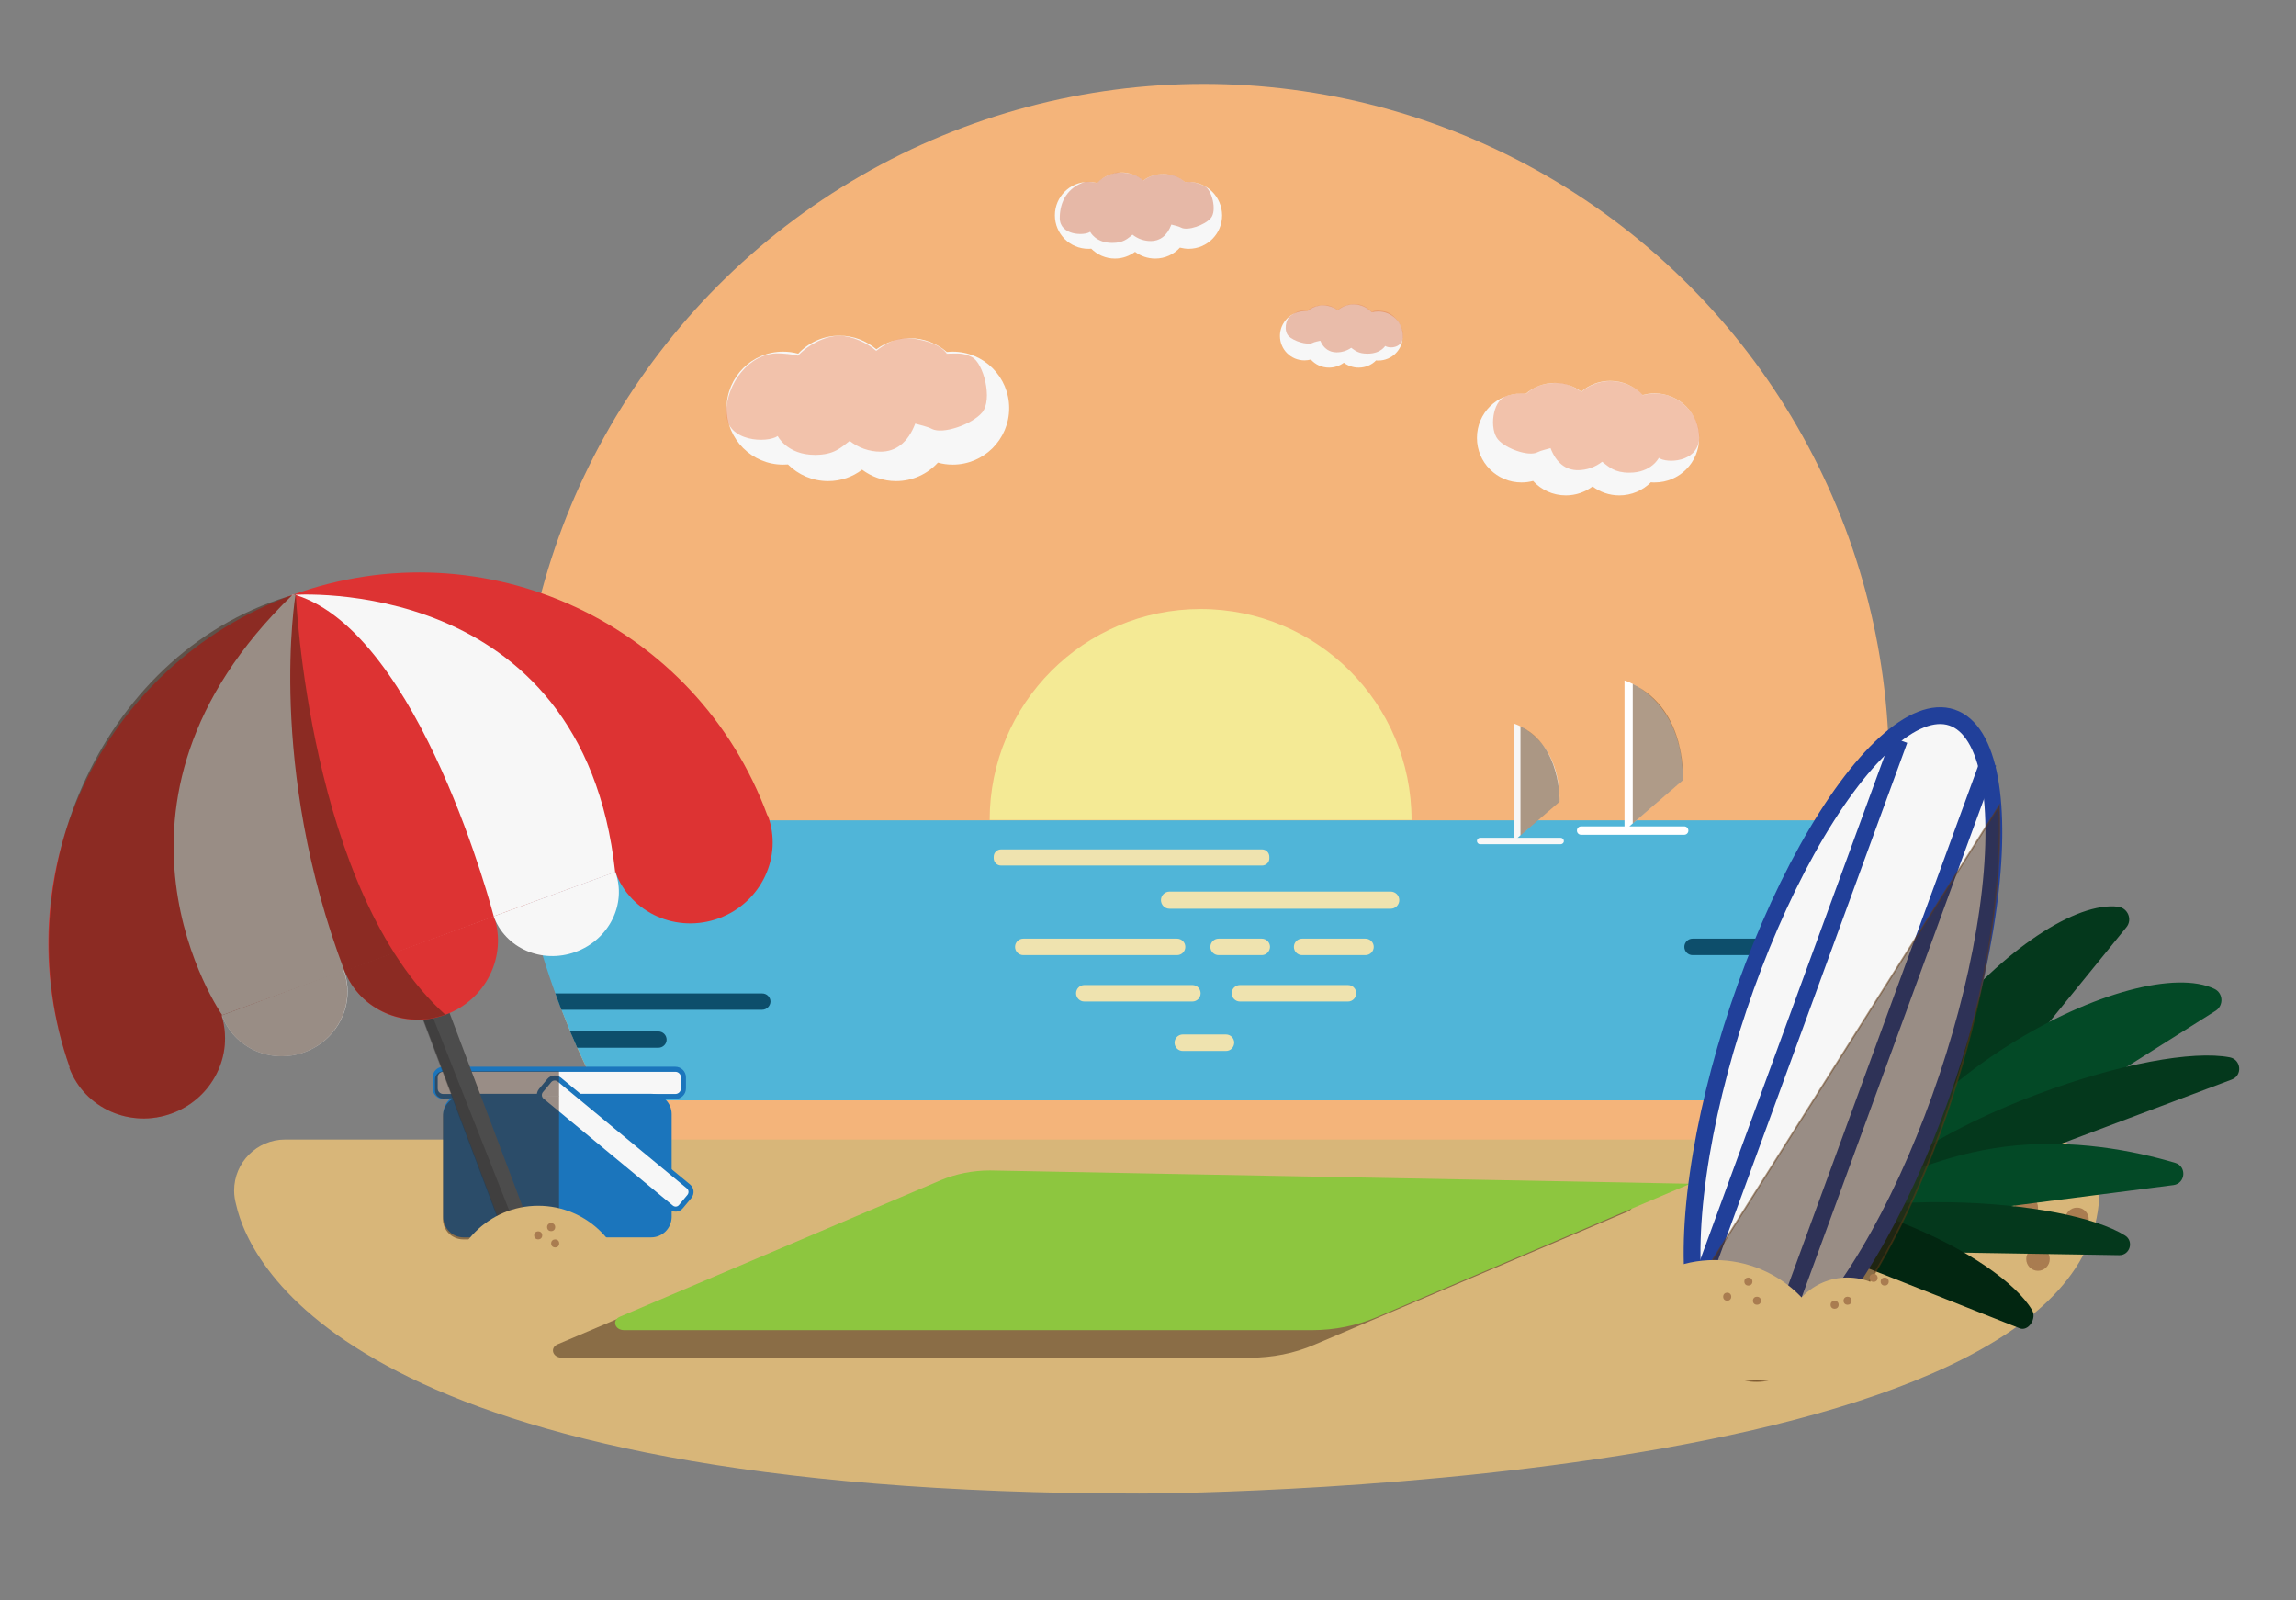 <?xml version="1.0" encoding="utf-8"?>
<!-- Generator: Adobe Illustrator 22.1.0, SVG Export Plug-In . SVG Version: 6.00 Build 0)  -->
<svg version="1.1" id="Beer" xmlns="http://www.w3.org/2000/svg" xmlns:xlink="http://www.w3.org/1999/xlink" x="0px" y="0px"
	 viewBox="0 0 1366 952" style="enable-background:new 0 0 1366 952;" xml:space="preserve">
<rect x="0" y="0" width="1366" height="952" fill="#808080" stroke="none"/>
<style type="text/css">
	.st0{fill:#F4B47A;}
	.st1{fill:#F7F7F7;}
	.st2{fill:#50B5D8;}
	.st3{fill:#F7F7F7;stroke:#1B75BC;stroke-width:3;stroke-miterlimit:10;}
	.st4{fill:#D8B679;}
	.st5{fill:#1B75BC;}
	.st6{opacity:0.5;}
	.st7{fill:#3C2415;}
	.st8{fill:#4C4C4C;}
	.st9{opacity:0.29;fill:#231F20;}
	.st10{fill:#DD3333;}
	.st11{fill:#A97C50;}
	.st12{opacity:0.5;fill:#3C2415;}
	.st13{fill:#8DC63F;}
	.st14{fill:#EFE3AF;}
	.st15{fill:#FFFFFF;}
	.st16{fill:#F4EA95;}
	.st17{opacity:0.5;fill:#EF8F60;}
	.st18{fill:#0D4E6B;}
	.st19{opacity:0.5;fill:#603913;}
	.st20{opacity:0.5;fill:#D67B58;}
	.st21{fill:#04381C;}
	.st22{fill:#034926;}
	.st23{opacity:0.5;fill:#DD825E;}
	.st24{fill:#022611;}
	.st25{fill:#F7F7F7;stroke:#21409A;stroke-width:10;stroke-miterlimit:10;}
	.st26{opacity:0.5;fill:#3C2415;stroke:#603913;stroke-miterlimit:10;}
</style>
<circle class="st0" cx="716.1" cy="457.7" r="407.8"/>
<path class="st1" d="M566.8,209.2c-1.2,0-2.3,0.1-3.5,0.2c-5.9-5.1-13.6-8.2-21.9-8.2c-7.5,0-14.4,2.5-20,6.6
	c-5.9-5-13.5-8.1-21.9-8.1c-9.7,0-18.5,4.1-24.6,10.7c-2.9-0.8-5.9-1.2-9-1.2c-18.6,0-33.6,15.1-33.6,33.6
	c0,18.6,15.1,33.6,33.6,33.6c1,0,2-0.1,2.9-0.1c6.1,6.1,14.5,9.9,23.9,9.9c7.6,0,14.6-2.5,20.2-6.8c5.6,4.2,12.6,6.8,20.2,6.8
	c9.8,0,18.7-4.2,24.9-11c2.8,0.8,5.7,1.2,8.8,1.2c18.6,0,33.6-15.1,33.6-33.6C600.4,224.3,585.4,209.2,566.8,209.2z"/>
<path class="st2" d="M309.3,488h814.4c0,0-4.1,96.3-50.6,166.6H358.8C358.8,654.6,309.3,566.3,309.3,488z"/>
<path class="st3" d="M401.8,652.3H263.7c-2.6,0-4.8-2.1-4.8-4.8v-6.6c0-2.6,2.1-4.8,4.8-4.8h138.1c2.6,0,4.8,2.1,4.8,4.8v6.6
	C406.6,650.2,404.4,652.3,401.8,652.3z"/>
<path class="st4" d="M1249,708.2c0-16.7-13.6-30.3-30.3-30.3H169.6c-16.7,0-30.3,13.6-30.3,30.3v0l0,0c0,0,0,0.1,0,0.3
	c0,2.8,0.5,5.6,1.2,8.2c8.1,35.7,69.5,171.8,537.2,171.8C677.7,888.5,1249,888.5,1249,708.2C1249,708.2,1249,708.2,1249,708.2
	L1249,708.2z"/>
<path class="st5" d="M387.4,736.1H275.8c-6.7,0-12.1-5.4-12.1-12.1v-61.2c0-6.7,5.4-12.1,12.1-12.1h111.7c6.7,0,12.1,5.4,12.1,12.1
	V724C399.5,730.7,394.1,736.1,387.4,736.1z"/>
<path class="st3" d="M399.3,718.3l-76.9-63.6c-1.8-1.5-2-4.1-0.6-5.9l5-6c1.5-1.8,4.1-2,5.9-0.6l76.9,63.6c1.8,1.5,2,4.1,0.6,5.9
	l-5,6C403.7,719.6,401.1,719.8,399.3,718.3z"/>
<g class="st6">
	<path class="st7" d="M263.6,653.5c-2.6,0-4.8-2.1-4.8-4.8v-6.6c0-2.6,2.1-4.8,4.8-4.8h69l0,14.8C297.7,653,263.6,653.5,263.6,653.5
		z"/>
	<path class="st7" d="M332.6,737.3h-57c-6.7,0-12.1-5.4-12.1-12.1v-61.2c0-6.7,5.4-12.1,12.1-12.1h57V737.3z"/>
</g>
<rect x="270.2" y="556.6" transform="matrix(0.936 -0.353 0.353 0.936 -212.943 140.106)" class="st8" width="16" height="196"/>
<polygon class="st9" points="250.5,603.9 256.6,602.7 304.6,724.3 298,730 "/>
<path class="st10" d="M456.8,485.1l-0.2,0.1C414.6,371,288.3,312.3,174,353.9C60,395.3,1,520.9,41.5,635l-0.3,0.1
	c9,24.2,36.4,36.4,61.2,27.2c24-8.9,36.8-34.6,29.4-58.2l0.4-0.1l72.8-26.5c9.1,23.3,35.7,35.1,59.9,26.2c24.2-8.8,37-34.9,29-58.6
	l45.8-16.7l29-10.6l-2.6,1c9.1,24.5,36.8,36.7,61.8,27.4S465.9,509.5,456.8,485.1z"/>
<circle class="st11" cx="1205.5" cy="718.4" r="7"/>
<path class="st12" d="M743.5,807.7H334.3c-5.5,0-7.4-5.9-2.5-8l190.9-81.2c9-3.8,19.1-5.8,29.3-5.8H966c5.5,0,7.4,5.9,2.5,8
	L781.9,800C770.1,805.1,756.9,807.7,743.5,807.7z"/>
<circle class="st11" cx="1235.7" cy="725.4" r="7"/>
<circle class="st11" cx="1212.5" cy="749" r="7"/>
<path class="st13" d="M1005.6,704.2l-186.6,79.4c-11.8,5-25,7.7-38.4,7.7H371.3c-5.5,0-7.4-5.9-2.5-8l190.9-81.2
	c9-3.8,19.1-5.8,29.3-5.8"/>
<path class="st4" d="M373.1,770.2H267.3c0-29.2,23.7-52.9,52.9-52.9S373.1,741,373.1,770.2z"/>
<path class="st1" d="M132.2,603.9c0,0-87.4-125.1,41.8-250c0,0,172.6-13.4,192,164.9L132.2,603.9z"/>
<path class="st10" d="M175.8,353.9c0,0-17.2,101.8,29.2,223.9l88.8-32.5C293.8,545.2,250.3,377,175.8,353.9z"/>
<path class="st1" d="M204.5,577.1L132,604c7.2,19.5,29.3,29.3,49.3,21.9C201.4,618.4,211.7,596.6,204.5,577.1z"/>
<path class="st1" d="M366.1,518.7l-72.4,26.4c6.9,19,28.7,28.5,48.7,21.2C362.4,559,373,537.7,366.1,518.7z"/>
<circle class="st11" cx="320.2" cy="734.9" r="2.4"/>
<circle class="st11" cx="330.3" cy="739.7" r="2.4"/>
<circle class="st11" cx="327.9" cy="730" r="2.4"/>
<path class="st14" d="M827.4,540.6H695.8c-2.8,0-5.1-2.3-5.1-5.1l0,0c0-2.8,2.3-5.1,5.1-5.1h131.6c2.8,0,5.1,2.3,5.1,5.1l0,0
	C832.5,538.3,830.2,540.6,827.4,540.6z"/>
<path class="st14" d="M802,595.8h-64.3c-2.7,0-4.9-2.2-4.9-4.9l0,0c0-2.7,2.2-4.9,4.9-4.9H802c2.7,0,4.9,2.2,4.9,4.9l0,0
	C806.8,593.6,804.7,595.8,802,595.8z"/>
<path class="st1" d="M900.8,500.2v-69.7c0,0,27.2,7.9,27.1,46.3L900.8,500.2z"/>
<path class="st1" d="M928.5,502.2h-47.9c-1.1,0-1.9-0.9-1.9-1.9l0,0c0-1.1,0.9-1.9,1.9-1.9h47.9c1.1,0,1.9,0.9,1.9,1.9l0,0
	C930.5,501.3,929.6,502.2,928.5,502.2z"/>
<path class="st15" d="M1002,491.6h-32.6l31.8-27.5c0.2-49.2-34.7-59.3-34.7-59.3v86.8h-25.8c-1.4,0-2.5,1.1-2.5,2.5
	c0,1.4,1.1,2.5,2.5,2.5h61.3c1.4,0,2.5-1.1,2.5-2.5C1004.5,492.7,1003.4,491.6,1002,491.6z"/>
<path class="st14" d="M750.8,514.9H595.6c-2.5,0-4.4-2-4.4-4.4v-0.8c0-2.5,2-4.4,4.4-4.4h155.2c2.5,0,4.4,2,4.4,4.4v0.8
	C755.3,512.9,753.3,514.9,750.8,514.9z"/>
<path class="st14" d="M700.3,568.2h-91.5c-2.7,0-4.9-2.2-4.9-4.9l0,0c0-2.7,2.2-4.9,4.9-4.9h91.5c2.7,0,4.9,2.2,4.9,4.9l0,0
	C705.2,566,703,568.2,700.3,568.2z"/>
<path class="st16" d="M839.8,487.8H588.8c0-69.3,56.2-125.5,125.5-125.5S839.8,418.4,839.8,487.8z"/>
<path class="st14" d="M729.4,625.2h-25.7c-2.7,0-4.9-2.2-4.9-4.9l0,0c0-2.7,2.2-4.9,4.9-4.9h25.7c2.7,0,4.9,2.2,4.9,4.9l0,0
	C734.2,623.1,732.1,625.2,729.4,625.2z"/>
<path class="st14" d="M709.4,595.8h-64.3c-2.7,0-4.9-2.2-4.9-4.9l0,0c0-2.7,2.2-4.9,4.9-4.9h64.3c2.7,0,4.9,2.2,4.9,4.9l0,0
	C714.3,593.6,712.1,595.8,709.4,595.8z"/>
<path class="st14" d="M750.7,568.2H725c-2.7,0-4.9-2.2-4.9-4.9l0,0c0-2.7,2.2-4.9,4.9-4.9h25.7c2.7,0,4.9,2.2,4.9,4.9l0,0
	C755.5,566,753.4,568.2,750.7,568.2z"/>
<path class="st14" d="M812.4,568.2h-37.7c-2.7,0-4.9-2.2-4.9-4.9l0,0c0-2.7,2.2-4.9,4.9-4.9h37.7c2.7,0,4.9,2.2,4.9,4.9l0,0
	C817.3,566,815.1,568.2,812.4,568.2z"/>
<path class="st0" d="M175.8,347.1"/>
<path class="st12" d="M264.9,603.6C183.6,530.3,176,353.5,176,353.5C62.7,384.6,1,520.9,41.5,635l-0.3,0.1
	c9,24.2,36.4,36.4,61.2,27.2c24-8.9,36.8-34.6,29.4-58.2l0.4-0.1l6.1-2.2L132,604c7.2,19.5,29.3,29.3,49.3,21.9
	c19.8-7.4,30.2-28.9,23.2-48.4l0.4-0.1C214.1,600.7,240.6,612.4,264.9,603.6L264.9,603.6z"/>
<path class="st17" d="M563.3,210.4C562.2,210.4,564.4,210.2,563.3,210.4c-4.2-6.2-16.6-9.2-24.3-9.2c-6.8,0-12.6,3.6-17.7,7.5
	c-5.3-4.7-14.3-8.9-21.9-8.9c-8.8,0-19,5.6-24.6,11.8c-2.6-0.8-9.3-1.4-12.1-1.4c-16.9,0-30.6,17.9-30.6,35.4
	c0,17.5,24.5,18.1,30.6,13.8c0,0,5.5,11.2,22.2,11.2c11.4,0,15.4-4.3,20.6-8.3c5.1,4,11.5,6.4,18.4,6.4c9,0,16.3-5.3,20.6-16.7
	c2.5,0.7,7.4,1.8,9.8,3.1c6.5,3.5,24-2.6,30-9.7c6.5-7.7,0.8-29.6-6.1-33C572.8,209.7,570,210.4,563.3,210.4z"/>
<path class="st18" d="M1114.7,550.4h-33c-2.7,0-4.9-2.2-4.9-4.9l0,0c0-2.7,2.2-4.9,4.9-4.9h35L1114.7,550.4z"/>
<path class="st18" d="M1110.4,568.2H1007c-2.7,0-4.9-2.2-4.9-4.9l0,0c0-2.7,2.2-4.9,4.9-4.9h105.9L1110.4,568.2z"/>
<path class="st18" d="M1105.1,585.9h-56.8c-2.7,0-4.9-2.2-4.9-4.9l0,0c0-2.7,2.2-4.9,4.9-4.9h59.7L1105.1,585.9z"/>
<path class="st18" d="M391.7,623.3h-48.3l-4.2-9.7h52.5c2.7,0,4.9,2.2,4.9,4.9l0,0C396.6,621.1,394.4,623.3,391.7,623.3z"/>
<path class="st18" d="M453.4,600.7H334l-3.6-9.7h123.1c2.7,0,4.9,2.2,4.9,4.9l0,0C458.3,598.5,456.1,600.7,453.4,600.7z"/>
<path class="st19" d="M904.6,432.1V497l23.3-20.1C927.9,476.8,929,443.8,904.6,432.1z"/>
<path class="st19" d="M971.4,406.9v83l29.9-25.8C1001.2,464.1,1004.1,422.7,971.4,406.9z"/>
<path class="st1" d="M905.1,234.1c0.9,0,1.8,0,2.7,0.1c4.6-4,10.7-6.4,17.3-6.4c5.9,0,11.3,1.9,15.7,5.2c4.6-4,10.6-6.4,17.2-6.4
	c7.6,0,14.5,3.2,19.3,8.4c2.3-0.6,4.6-1,7.1-1c14.6,0,26.5,11.8,26.5,26.5S999.1,287,984.5,287c-0.8,0-1.6,0-2.3-0.1
	c-4.8,4.8-11.4,7.8-18.8,7.8c-6,0-11.5-2-15.9-5.3c-4.4,3.3-9.9,5.3-15.9,5.3c-7.7,0-14.7-3.3-19.5-8.6c-2.2,0.6-4.5,0.9-6.9,0.9
	c-14.6,0-26.5-11.8-26.5-26.5S890.5,234.1,905.1,234.1z"/>
<path class="st17" d="M907.9,234.3c6.6-5.8,13-6.5,19-6.5c5.4,0,9.8,2.6,14,5.3c4.2-3.7,10.3-6.4,17.2-6.4c6.9,0,14.6,2.9,19.3,8.4
	c2.1-0.6,5-1.2,9.3-0.9c13.4,0.7,25.6,13.9,24.2,27.3c-1.4,13.7-19.3,14.2-24,10.9c0,0-4.3,8.8-17.5,8.8c-8.9,0-12.1-3.4-16.2-6.5
	c-4,3.1-9,5-14.5,5c-7,0-12.8-4.2-16.2-13.1c-2,0.6-5.8,1.4-7.7,2.4c-5.1,2.8-18.9-2-23.6-7.6c-5.1-6-3.5-22.7,4.7-25.7
	C900.5,234,906.9,233.7,907.9,234.3z"/>
<path class="st1" d="M707.1,108.2c-0.7,0-1.4,0-2.1,0.1c-3.5-3-8-4.8-13-4.8c-4.4,0-8.5,1.4-11.8,3.9c-3.5-3-8-4.8-12.9-4.8
	c-5.7,0-10.9,2.4-14.5,6.3c-1.7-0.5-3.5-0.7-5.3-0.7c-11,0-19.9,8.9-19.9,19.9c0,11,8.9,19.9,19.9,19.9c0.6,0,1.2,0,1.7-0.1
	c3.6,3.6,8.6,5.9,14.1,5.9c4.5,0,8.6-1.5,12-4c3.3,2.5,7.5,4,12,4c5.8,0,11.1-2.5,14.7-6.5c1.7,0.4,3.4,0.7,5.2,0.7
	c11,0,19.9-8.9,19.9-19.9C727,117.1,718.1,108.2,707.1,108.2z"/>
<path class="st20" d="M705.1,108.3c-5.2-4.3-9.2-4.8-13.7-4.8c-4,0-8.1,1.6-11.1,3.9c-5.3-4.8-11.4-4.7-15.6-4.8
	c-1.8,0-9,2.5-11.9,6.3c-1.5-0.4-6-1.1-7.6-0.6c-9.5,3.1-14.7,11-14.7,21.4s14.5,10.7,18.1,8.2c0,0,3.2,6.6,13.1,6.6
	c6.7,0,9.1-2.5,12.1-4.9c3,2.4,6.8,3.8,10.9,3.8c5.3,0,9.7-3.1,12.2-9.8c1.5,0.4,4.3,1,5.8,1.8c3.9,2.1,14.2-1.5,17.7-5.7
	c3.8-4.5,0.5-16.9-3.6-18.9C713.7,109.1,708.9,107.7,705.1,108.3z"/>
<path class="st21" d="M1265.1,551.6L1114,737.4c-20.7-16.9-2.4-73.9,41.1-127.3c37-45.5,80.3-73.8,105.1-70.7
	C1266,540.2,1268.8,547.1,1265.1,551.6z"/>
<path class="st22" d="M1318.2,601.3l-202.6,127.7c-14.3-22.6,21.4-70.7,79.7-107.4c49.7-31.3,99.7-44.2,122.2-33.3
	C1322.7,590.8,1323.1,598.1,1318.2,601.3z"/>
<path class="st1" d="M776.2,185.1c0.5,0,1,0,1.5,0.1c2.6-2.2,5.9-3.5,9.5-3.5c3.3,0,6.3,1.1,8.7,2.9c2.6-2.2,5.9-3.5,9.5-3.5
	c4.2,0,8,1.8,10.7,4.7c1.3-0.3,2.6-0.5,3.9-0.5c8.1,0,14.6,6.5,14.6,14.6s-6.5,14.6-14.6,14.6c-0.4,0-0.9,0-1.3-0.1
	c-2.6,2.7-6.3,4.3-10.4,4.3c-3.3,0-6.3-1.1-8.8-2.9c-2.4,1.8-5.5,2.9-8.8,2.9c-4.3,0-8.1-1.8-10.8-4.8c-1.2,0.3-2.5,0.5-3.8,0.5
	c-8.1,0-14.6-6.5-14.6-14.6S768.2,185.1,776.2,185.1z"/>
<path class="st23" d="M777.7,185.1C778.2,185.3,777.3,185.1,777.7,185.1c2-2.6,6.7-3.6,10.3-3.6c3.2,0,5.6,1.3,8,2.9
	c0.8-1.2,5.5-3.9,10.7-3.5c4.2,0.3,6.9,2.1,9.5,4.7c1.8-1.4,6.5-0.6,7.8-0.3c4.4,0.9,10.8,7.1,10.8,14.4s-7.9,7.9-10.7,6.1
	c0,0-2.6,4.6-10.5,4.6c-5.4,0-7.3-1.8-9.7-3.5c-2.4,1.7-5.4,2.7-8.7,2.7c-4.2,0-7.7-2.2-9.7-6.9c-1.2,0.3-3.5,0.7-4.6,1.3
	c-3.1,1.5-11.3-1.1-14.2-4c-3.1-3.2-1.8-10.1,1.1-12.1C770.3,186,773.3,184,777.7,185.1z"/>
<path class="st21" d="M1327.8,642.2l-220.7,83.1c-6.3-16.8,40.7-50.2,105.2-74.4c48.2-18.1,92.4-26.1,114.3-21.9
	C1333.4,630.3,1334.3,639.8,1327.8,642.2z"/>
<path class="st22" d="M1293.1,705l-219.8,28.3c0,0,50.8-42.3,119.1-51.1c40.4-5.2,77.9,2.5,101.8,9.6
	C1301.1,693.9,1300.3,704,1293.1,705z"/>
<path class="st21" d="M1260.8,746.7l-215.6-3.5c0.3-16.5,51.5-29,114.5-28c47.1,0.8,87.3,8.9,104.6,19.8
	C1269.7,738.4,1267.2,746.8,1260.8,746.7z"/>
<path class="st24" d="M1201.6,790.2l-173.9-68.8c6.6-16.7,53.2-14,104,6.1c38,15,67.6,35.5,77.3,51.9
	C1211.9,784.5,1206.7,792.2,1201.6,790.2z"/>
<ellipse transform="matrix(0.318 -0.948 0.948 0.318 159.548 1462.635)" class="st25" cx="1096.8" cy="620.4" rx="203.9" ry="65.5"/>
<line class="st25" x1="1182.9" y1="453.8" x2="1064.6" y2="777.2"/>
<line class="st25" x1="1130" y1="440.2" x2="1011.7" y2="763.6"/>
<path class="st26" d="M1167.5,632.7c-33.1,114.9-91.1,199.1-129.6,188c-15.7-4.5-25.8-24.2-29.9-53.8l181.4-287.5
	C1191.3,520.7,1184.1,575.1,1167.5,632.7z"/>
<path class="st4" d="M1091.5,821H948.7c0-39.4,32-71.4,71.4-71.4S1091.5,781.6,1091.5,821z"/>
<path class="st4" d="M1136.5,797.3h-74.7c0-20.6,16.7-37.3,37.3-37.3S1136.5,776.7,1136.5,797.3z"/>
<circle class="st11" cx="1099.2" cy="773.8" r="2.4"/>
<circle class="st11" cx="1121.3" cy="762.4" r="2.4"/>
<circle class="st11" cx="1040.2" cy="762.4" r="2.4"/>
<circle class="st11" cx="1091.5" cy="776.2" r="2.4"/>
<circle class="st11" cx="1027.6" cy="771.4" r="2.4"/>
<circle class="st11" cx="1114.7" cy="760.2" r="2.4"/>
<circle class="st11" cx="1045.3" cy="773.8" r="2.4"/>
</svg>
